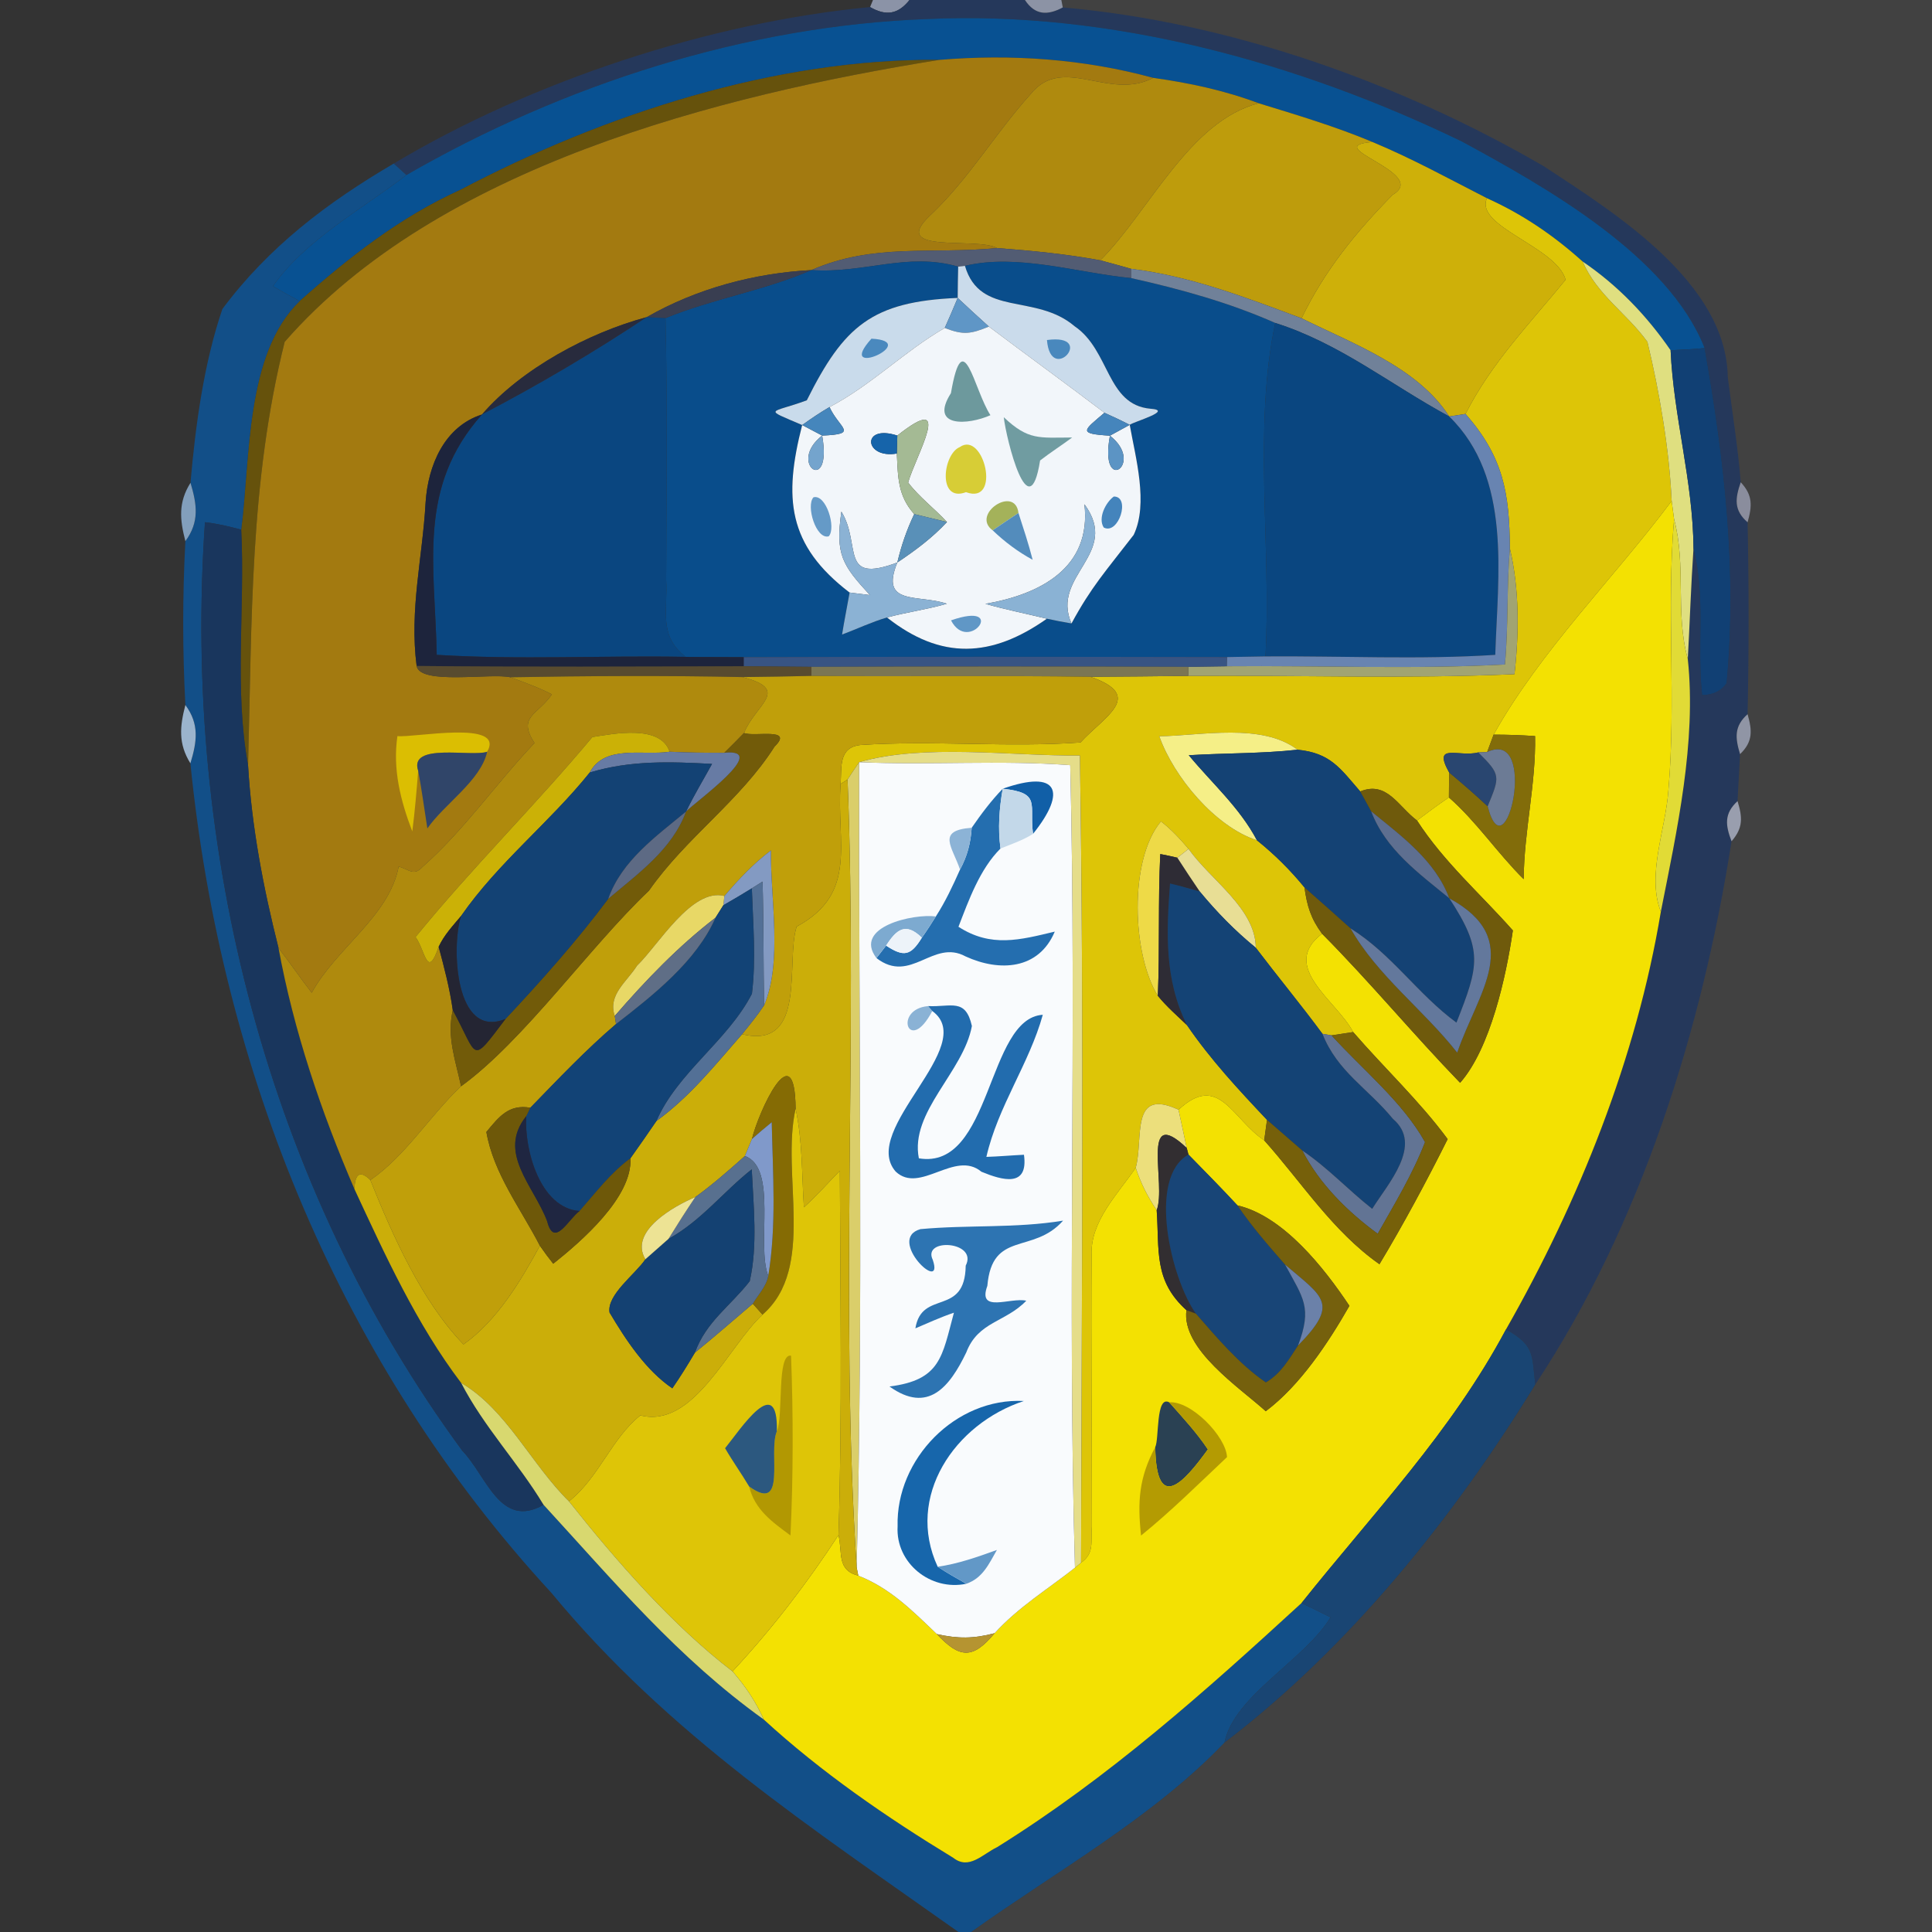 <?xml version="1.0" encoding="UTF-8" standalone="no"?>
<svg
   xmlns:dc="http://purl.org/dc/elements/1.1/"
   xmlns:cc="http://creativecommons.org/ns#"
   xmlns:rdf="http://www.w3.org/1999/02/22-rdf-syntax-ns#"
   xmlns:svg="http://www.w3.org/2000/svg"
   xmlns="http://www.w3.org/2000/svg"
   xmlns:sodipodi="http://sodipodi.sourceforge.net/DTD/sodipodi-0.dtd"
   xmlns:inkscape="http://www.inkscape.org/namespaces/inkscape"
   inkscape:version="1.0 (4035a4f, 2020-05-01)"
   sodipodi:docname="341.svg"
   id="svg11503"
   height="200.0pt"
   width="200.0pt"
   viewBox="0 0 200 200"
   version="1.1">
  <rect x="0" y="0" width="200" height="200" fill="#333333" stroke="none"/>
  <defs
     id="defs11507" />
  <sodipodi:namedview
     inkscape:current-layer="svg11503"
     inkscape:cy="133.33333"
     inkscape:cx="133.33333"
     inkscape:zoom="1.75125"
     showgrid="false"
     id="namedview11505"
     inkscape:window-height="480"
     inkscape:window-width="640"
     inkscape:pageshadow="2"
     inkscape:pageopacity="0"
     guidetolerance="10"
     gridtolerance="10"
     objecttolerance="10"
     borderopacity="1"
     bordercolor="#666666"
     pagecolor="#ffffff" />
  <path
     style="fill:#fefeff;fill-opacity:0"
     id="path11257"
     fill="#fefeff"
     d="M 0.00 0.00 L 90.37 0.00 L 90.07 0.73 C 73.49 2.31 55.09 8.37 40.76 16.93 C 33.87 20.97 27.83 25.54 23.02 31.99 C 21.09 37.67 20.24 44.01 19.72 49.98 C 18.44 52.02 18.61 53.78 19.19 56.02 C 18.89 61.66 18.89 67.34 19.19 72.98 C 18.61 75.22 18.44 76.98 19.71 79.02 C 22.90 110.87 35.27 141.24 57.08 164.89 C 69.20 179.57 84.10 189.28 99.22 200.00 L 0.00 200.00 L 0.00 0.00 Z" />
  <path
     id="path11259"
     fill="#8b93a7"
     d="M 90.37 0.00 L 94.15 0.00 C 92.96 1.49 91.72 1.68 90.07 0.73 L 90.37 0.00 Z" />
  <path
     id="path11261"
     fill="#25385b"
     d="M 94.15 0.00 L 106.10 0.00 C 107.14 1.58 108.43 1.62 110.02 0.77 C 127.22 2.26 144.89 8.54 159.80 17.20 C 167.13 22.01 178.71 29.23 178.86 39.04 C 179.32 42.67 179.91 46.27 180.20 49.92 C 179.62 51.60 179.46 52.81 180.91 54.07 C 181.05 60.69 181.05 67.31 180.91 73.93 C 179.50 75.19 179.62 76.38 180.13 78.07 C 180.04 79.69 179.96 81.31 179.87 82.93 C 178.46 84.23 178.61 85.42 179.25 87.09 C 176.19 106.60 169.89 126.77 158.93 143.33 C 158.57 140.26 158.89 139.28 155.90 137.62 C 163.48 124.31 169.41 109.52 171.93 94.38 C 173.60 85.95 175.63 76.83 174.72 68.22 C 174.93 64.41 175.05 60.59 175.31 56.77 C 176.59 61.92 175.64 66.77 176.20 71.96 C 177.35 71.94 178.20 71.52 178.74 70.72 C 179.84 58.99 178.50 47.57 176.46 36.03 C 172.71 26.49 160.04 19.37 151.34 14.65 C 134.39 6.44 114.93 1.09 96.00 1.97 C 77.24 2.65 58.28 8.77 42.07 18.12 L 40.76 16.93 C 55.09 8.37 73.49 2.31 90.07 0.73 C 91.72 1.68 92.96 1.49 94.15 0.00 Z" />
  <path
     id="path11263"
     fill="#8c93a5"
     d="M 106.10 0.00 L 109.87 0.00 L 110.02 0.77 C 108.43 1.62 107.14 1.58 106.10 0.00 Z" />
  <path
     style="fill:#fefeff;fill-opacity:0.073"
     id="path11265"
     fill="#fefeff"
     d="M 109.87 0.00 L 200.00 0.00 L 200.00 200.00 L 100.53 200.00 C 109.24 193.78 119.34 188.16 126.76 180.39 C 139.67 170.56 150.47 157.10 158.93 143.33 C 169.89 126.77 176.19 106.60 179.25 87.09 C 180.46 85.70 180.39 84.62 179.87 82.93 C 179.96 81.31 180.04 79.69 180.13 78.07 C 181.48 76.77 181.39 75.63 180.91 73.93 C 181.05 67.31 181.05 60.69 180.91 54.07 C 181.39 52.37 181.46 51.27 180.20 49.92 C 179.91 46.27 179.32 42.67 178.86 39.04 C 178.71 29.23 167.13 22.01 159.80 17.20 C 144.89 8.54 127.22 2.26 110.02 0.77 L 109.87 0.00 Z" />
  <path
     id="path11267"
     fill="#085192"
     d="M 96.00 1.97 C 114.93 1.09 134.39 6.44 151.34 14.65 C 160.04 19.37 172.71 26.49 176.46 36.03 C 175.29 36.15 174.12 36.21 172.94 36.26 C 170.46 32.66 167.46 29.53 163.83 27.07 C 160.83 24.37 157.62 22.18 153.93 20.52 C 150.02 18.52 146.14 16.39 142.08 14.70 C 138.26 13.10 134.25 11.90 130.30 10.69 C 126.77 9.36 123.11 8.58 119.38 8.06 C 112.15 6.09 104.68 5.58 97.22 6.20 C 80.26 6.05 62.59 11.81 47.66 19.65 C 41.41 22.48 36.12 26.64 31.02 31.17 C 30.08 30.68 29.15 30.16 28.24 29.63 C 31.57 24.87 37.48 21.63 42.07 18.12 C 58.28 8.77 77.24 2.65 96.00 1.97 Z" />
  <path
     id="path11269"
     fill="#66520c"
     d="M 97.22 6.20 C 74.37 9.87 45.29 17.26 29.47 35.39 C 25.82 49.99 26.09 64.36 25.68 79.23 C 24.22 71.29 25.38 62.89 24.97 54.83 C 25.92 47.50 25.38 36.60 31.02 31.17 C 36.12 26.64 41.41 22.48 47.66 19.65 C 62.59 11.81 80.26 6.05 97.22 6.20 Z" />
  <path
     id="path11271"
     fill="#a37a10"
     d="M 97.22 6.20 C 104.68 5.58 112.15 6.09 119.38 8.06 C 114.81 10.47 110.04 5.60 106.71 9.72 C 103.04 13.78 100.32 18.50 96.29 22.30 C 91.94 26.38 101.10 24.48 103.22 25.68 C 96.47 26.34 90.42 25.14 83.99 27.96 C 78.08 28.27 72.09 29.88 66.95 32.83 C 60.96 34.43 53.97 38.17 49.89 42.91 C 45.99 44.15 44.31 48.20 44.06 51.98 C 43.74 57.75 42.37 63.10 43.13 68.94 C 43.48 70.94 50.82 69.65 52.84 70.11 C 54.28 70.64 55.76 71.17 57.13 71.88 C 55.66 74.04 53.53 74.14 55.33 76.92 C 51.35 81.10 48.06 85.93 43.74 89.74 C 42.81 90.76 42.33 89.97 41.27 89.71 C 40.27 94.88 34.82 98.12 32.27 102.77 C 31.09 101.25 30.01 99.66 28.83 98.13 C 27.27 91.95 26.05 85.60 25.68 79.23 C 26.09 64.36 25.82 49.99 29.47 35.39 C 45.29 17.26 74.37 9.87 97.22 6.20 Z" />
  <path
     id="path11273"
     fill="#af8a0e"
     d="M 119.38 8.06 C 123.11 8.58 126.77 9.36 130.30 10.69 C 123.14 12.52 118.99 21.83 113.91 26.95 C 110.36 26.29 106.81 25.95 103.22 25.68 C 101.10 24.48 91.94 26.38 96.29 22.30 C 100.32 18.50 103.04 13.78 106.71 9.72 C 110.04 5.60 114.81 10.47 119.38 8.06 Z" />
  <path
     id="path11275"
     fill="#be9c0c"
     d="M 130.30 10.69 C 134.25 11.90 138.26 13.10 142.08 14.70 C 136.39 15.15 148.04 17.87 144.18 20.16 C 140.37 24.01 137.10 28.04 134.74 32.95 C 128.95 30.79 123.29 28.59 117.10 27.83 C 116.04 27.53 114.98 27.23 113.91 26.95 C 118.99 21.83 123.14 12.52 130.30 10.69 Z" />
  <path
     id="path11277"
     fill="#ceb009"
     d="M 142.08 14.70 C 146.14 16.39 150.02 18.52 153.93 20.52 C 152.60 23.44 161.15 25.56 162.07 28.96 C 158.38 33.48 154.39 37.56 151.71 42.85 L 150.02 43.11 C 146.75 38.01 139.99 35.56 134.74 32.95 C 137.10 28.04 140.37 24.01 144.18 20.16 C 148.04 17.87 136.39 15.15 142.08 14.70 Z" />
  <path
     id="path11279"
     fill="#124f88"
     d="M 40.76 16.93 L 42.07 18.12 C 37.48 21.63 31.57 24.87 28.24 29.63 C 29.15 30.16 30.08 30.68 31.02 31.17 C 25.38 36.60 25.92 47.50 24.97 54.83 C 23.73 54.50 22.49 54.20 21.22 54.06 C 18.87 87.89 27.66 122.69 47.85 150.17 C 50.38 152.79 51.78 158.33 56.27 155.78 C 63.58 163.74 70.18 171.64 79.07 178.01 C 85.02 183.47 91.79 188.13 98.68 192.32 C 100.32 193.61 101.71 191.94 103.22 191.22 C 114.78 184.02 124.73 175.12 134.73 165.95 C 135.74 166.43 136.74 166.92 137.74 167.42 C 135.06 171.86 127.76 175.50 126.76 180.39 C 119.34 188.16 109.24 193.78 100.53 200.00 L 99.22 200.00 C 84.10 189.28 69.20 179.57 57.08 164.89 C 35.27 141.24 22.90 110.87 19.71 79.02 C 20.39 76.78 20.66 74.97 19.19 72.98 C 18.89 67.34 18.89 61.66 19.19 56.02 C 20.66 54.03 20.39 52.22 19.72 49.98 C 20.24 44.01 21.09 37.67 23.02 31.99 C 27.83 25.54 33.87 20.97 40.76 16.93 Z" />
  <path
     id="path11281"
     fill="#ddc507"
     d="M 153.93 20.52 C 157.62 22.18 160.83 24.37 163.83 27.07 C 165.35 30.57 168.40 32.42 170.54 35.39 C 171.80 40.63 172.80 46.48 173.05 51.86 C 167.08 59.84 159.42 67.42 154.62 76.05 C 154.40 76.65 154.18 77.25 153.95 77.85 L 153.03 77.89 C 151.02 78.42 148.25 76.81 150.01 79.96 C 150.00 80.82 150.00 81.69 149.99 82.55 C 148.87 83.31 147.77 84.12 146.69 84.94 C 144.73 83.47 143.57 80.80 140.81 81.93 C 138.75 79.55 137.73 77.94 134.32 77.61 C 130.63 74.81 124.39 76.15 120.01 76.22 C 121.51 80.43 125.78 85.57 130.12 86.99 C 131.96 88.47 133.55 90.05 135.04 91.87 C 135.30 93.79 135.71 95.11 136.86 96.66 C 132.39 100.07 138.38 103.59 140.08 106.84 L 137.84 107.18 L 136.90 107.02 C 134.67 104.00 132.27 101.10 130.00 98.11 C 129.97 94.02 125.30 91.09 123.04 87.88 C 122.17 86.85 121.25 85.86 120.18 85.03 C 116.84 89.03 117.20 98.81 119.86 103.09 C 120.78 104.22 121.83 105.12 122.88 106.13 C 125.32 109.70 128.20 112.79 131.16 115.93 L 130.87 118.05 C 127.52 115.80 126.18 111.00 122.00 114.88 C 116.93 112.52 118.41 117.89 117.57 120.89 C 115.69 123.64 112.84 126.44 113.00 129.97 C 112.93 139.32 113.04 148.68 113.03 158.04 C 112.89 159.56 113.34 160.77 111.91 161.77 C 111.97 134.00 112.23 105.95 111.79 78.21 C 104.66 78.27 95.62 76.96 88.94 78.90 C 88.53 79.49 88.13 80.09 87.74 80.69 L 87.02 81.16 C 87.14 79.41 86.78 77.36 89.09 77.12 C 96.65 76.62 104.30 77.40 111.85 76.86 C 114.30 74.17 118.58 72.05 112.89 70.06 C 116.26 70.04 119.63 70.01 123.00 69.97 C 134.24 69.88 145.56 70.29 156.78 69.79 C 157.26 65.50 157.29 61.00 156.30 56.77 C 156.27 51.00 155.59 47.27 151.71 42.85 C 154.39 37.56 158.38 33.48 162.07 28.96 C 161.15 25.56 152.60 23.44 153.93 20.52 Z" />
  <path
     id="path11283"
     fill="#525c73"
     d="M 103.22 25.68 C 106.81 25.95 110.36 26.29 113.91 26.95 C 114.98 27.23 116.04 27.53 117.10 27.83 L 117.11 28.79 C 111.54 28.25 105.35 26.22 99.89 27.52 L 99.19 27.60 C 93.90 26.08 89.49 28.33 83.99 27.96 C 90.42 25.14 96.47 26.34 103.22 25.68 Z" />
  <path
     id="path11285"
     fill="#094d8b"
     d="M 99.19 27.60 C 99.16 28.68 99.15 29.76 99.14 30.84 C 90.24 31.21 87.35 33.77 83.52 41.44 C 79.71 42.85 78.91 42.22 83.04 44.00 C 81.11 51.54 81.51 56.42 87.95 61.34 C 87.70 62.79 87.40 64.23 87.17 65.69 C 88.71 65.11 90.25 64.38 91.82 63.92 C 97.42 68.34 102.64 68.09 108.37 64.05 C 109.22 64.23 110.06 64.40 110.92 64.54 C 113.00 60.71 114.41 59.20 117.36 55.37 C 118.90 52.13 117.55 47.38 116.95 43.98 C 117.32 43.66 121.58 42.48 119.08 42.31 C 114.53 41.89 114.92 36.27 111.24 33.77 C 107.18 30.32 101.46 32.86 99.89 27.52 C 105.35 26.22 111.54 28.25 117.11 28.79 C 122.21 29.93 127.22 31.31 132.01 33.43 C 129.71 44.29 131.63 56.73 131.00 67.95 C 129.67 67.98 128.34 68.00 127.01 68.02 C 110.34 67.99 93.67 67.97 77.00 68.03 C 75.00 68.01 72.99 68.03 70.99 68.00 C 68.12 65.78 69.15 63.18 68.96 60.00 C 68.99 50.98 69.10 41.95 68.89 32.93 C 73.82 30.91 79.12 30.08 83.99 27.96 C 89.49 28.33 93.90 26.08 99.19 27.60 Z" />
  <path
     id="path11287"
     fill="#dfdf80"
     d="M 163.83 27.07 C 167.46 29.53 170.46 32.66 172.94 36.26 C 173.25 43.18 175.26 49.80 175.31 56.77 C 175.05 60.59 174.93 64.41 174.72 68.22 C 173.39 63.40 174.59 58.57 173.30 53.74 L 173.05 51.86 C 172.80 46.48 171.80 40.63 170.54 35.39 C 168.40 32.42 165.35 30.57 163.83 27.07 Z" />
  <path
     id="path11289"
     fill="#393e51"
     d="M 83.99 27.96 C 79.12 30.08 73.82 30.91 68.89 32.93 L 66.95 32.83 C 72.09 29.88 78.08 28.27 83.99 27.96 Z" />
  <path
     id="path11291"
     fill="#cadbeb"
     d="M 99.19 27.60 L 99.89 27.52 C 101.46 32.86 107.18 30.32 111.24 33.77 C 114.92 36.27 114.53 41.89 119.08 42.31 C 121.58 42.48 117.32 43.66 116.95 43.98 C 116.10 43.54 115.22 43.13 114.33 42.73 C 110.38 39.73 106.34 36.80 102.37 33.81 C 101.28 32.83 100.20 31.84 99.14 30.84 C 99.15 29.76 99.16 28.68 99.19 27.60 Z" />
  <path
     id="path11293"
     fill="#708199"
     d="M 117.10 27.83 C 123.29 28.59 128.95 30.79 134.74 32.95 C 139.99 35.56 146.75 38.01 150.02 43.11 C 143.94 39.82 138.73 35.56 132.01 33.43 C 127.22 31.31 122.21 29.93 117.11 28.79 L 117.10 27.83 Z" />
  <path
     id="path11295"
     fill="#c9dbeb"
     d="M 99.14 30.84 C 98.71 31.89 98.26 32.92 97.80 33.95 C 93.62 36.36 90.22 39.86 85.87 42.14 C 84.89 42.71 83.96 43.34 83.04 44.00 C 78.91 42.22 79.71 42.85 83.52 41.44 C 87.35 33.77 90.24 31.21 99.14 30.84 Z" />
  <path
     id="path11297"
     fill="#5f96c6"
     d="M 99.14 30.84 C 100.20 31.84 101.28 32.83 102.37 33.81 C 100.47 34.58 99.72 34.70 97.80 33.95 C 98.26 32.92 98.71 31.89 99.14 30.84 Z" />
  <path
     id="path11299"
     fill="#282b3d"
     d="M 66.95 32.83 C 61.64 36.38 55.57 39.96 49.89 42.91 C 53.97 38.17 60.96 34.43 66.95 32.83 Z" />
  <path
     id="path11301"
     fill="#0a4680"
     d="M 66.95 32.83 L 68.89 32.93 C 69.10 41.95 68.99 50.98 68.96 60.00 C 69.15 63.18 68.12 65.78 70.99 68.00 C 62.41 67.84 53.76 68.32 45.21 67.79 C 45.03 58.49 43.17 50.45 49.89 42.91 C 55.57 39.96 61.64 36.38 66.95 32.83 Z" />
  <path
     id="path11303"
     fill="#f2f6fa"
     d="M 97.80 33.95 C 99.72 34.70 100.47 34.58 102.37 33.81 C 106.34 36.80 110.38 39.73 114.33 42.73 C 112.18 44.57 111.50 44.90 114.90 45.10 C 113.74 51.37 118.62 48.01 114.90 45.10 C 115.58 44.72 116.27 44.35 116.95 43.98 C 117.55 47.38 118.90 52.13 117.36 55.37 C 114.41 59.20 113.00 60.71 110.92 64.54 C 108.72 59.57 116.06 57.35 112.26 52.20 C 113.01 58.80 107.65 61.53 102.01 62.51 C 104.11 63.11 106.25 63.53 108.37 64.05 C 102.64 68.09 97.42 68.34 91.82 63.92 C 93.87 63.37 95.98 63.09 98.02 62.50 C 95.08 61.49 91.03 62.75 92.89 58.23 C 94.74 56.99 96.51 55.68 98.03 54.04 C 96.74 52.64 95.15 51.46 94.01 49.95 C 94.82 47.11 98.86 40.35 92.89 45.09 C 89.13 43.86 89.44 47.53 92.84 46.95 C 92.96 49.39 92.93 51.31 94.64 53.22 C 93.86 54.86 93.31 56.46 92.89 58.23 C 86.83 60.50 89.21 56.38 87.10 52.96 C 86.46 57.42 87.20 58.50 90.05 61.60 C 89.35 61.52 88.65 61.43 87.95 61.34 C 81.51 56.42 81.11 51.54 83.04 44.00 C 83.73 44.36 84.42 44.72 85.11 45.09 C 81.39 47.99 86.22 51.39 85.11 45.09 C 88.96 44.93 86.90 44.38 85.87 42.14 C 90.22 39.86 93.62 36.36 97.80 33.95 Z" />
  <path
     id="path11305"
     fill="#0a4680"
     d="M 132.01 33.43 C 138.73 35.56 143.94 39.82 150.02 43.11 C 156.55 49.48 155.04 59.53 154.79 67.79 C 146.90 68.30 138.91 67.89 131.00 67.95 C 131.63 56.73 129.71 44.29 132.01 33.43 Z" />
  <path
     id="path11307"
     fill="#4a89be"
     d="M 90.21 35.06 C 86.30 39.41 95.56 35.33 90.21 35.06 Z" />
  <path
     id="path11309"
     fill="#4988bd"
     d="M 108.38 35.20 C 108.77 39.94 113.57 34.49 108.38 35.20 Z" />
  <path
     id="path11311"
     fill="#114074"
     d="M 172.94 36.26 C 174.12 36.21 175.29 36.15 176.46 36.03 C 178.50 47.57 179.84 58.99 178.74 70.72 C 178.20 71.52 177.35 71.94 176.20 71.96 C 175.64 66.77 176.59 61.92 175.31 56.77 C 175.26 49.80 173.25 43.18 172.94 36.26 Z" />
  <path
     id="path11313"
     fill="#6d999d"
     d="M 102.53 42.98 C 100.26 44.00 96.14 44.31 98.44 40.70 C 99.71 33.31 100.81 40.35 102.53 42.98 Z" />
  <path
     id="path11315"
     fill="#4586bc"
     d="M 85.87 42.14 C 86.90 44.38 88.96 44.93 85.11 45.09 C 84.42 44.72 83.73 44.36 83.04 44.00 C 83.96 43.34 84.89 42.71 85.87 42.14 Z" />
  <path
     id="path11317"
     fill="#1d243c"
     d="M 49.89 42.91 C 43.17 50.45 45.03 58.49 45.21 67.79 C 53.76 68.32 62.41 67.84 70.99 68.00 C 72.99 68.03 75.00 68.01 77.00 68.03 L 77.00 68.97 C 65.71 69.00 54.42 69.06 43.13 68.94 C 42.37 63.10 43.74 57.75 44.06 51.98 C 44.31 48.20 45.99 44.15 49.89 42.91 Z" />
  <path
     id="path11319"
     fill="#a4ba94"
     d="M 94.01 49.95 C 95.15 51.46 96.74 52.64 98.03 54.04 C 96.90 53.76 95.77 53.49 94.64 53.22 C 92.93 51.31 92.96 49.39 92.84 46.95 L 92.89 45.09 C 98.86 40.35 94.82 47.11 94.01 49.95 Z" />
  <path
     id="path11321"
     fill="#709ca1"
     d="M 103.91 43.19 C 106.47 45.61 107.58 45.30 110.99 45.29 C 109.90 46.10 108.75 46.83 107.67 47.67 C 106.52 54.92 104.16 45.44 103.91 43.19 Z" />
  <path
     id="path11323"
     fill="#4585bc"
     d="M 114.33 42.73 C 115.22 43.13 116.10 43.54 116.95 43.98 C 116.27 44.35 115.58 44.72 114.90 45.10 C 111.50 44.90 112.18 44.57 114.33 42.73 Z" />
  <path
     id="path11325"
     fill="#6884b1"
     d="M 150.02 43.11 L 151.71 42.85 C 155.59 47.27 156.27 51.00 156.30 56.77 C 155.96 60.78 156.16 64.80 155.79 68.79 C 146.23 69.30 136.57 68.88 126.99 68.97 L 127.01 68.02 C 128.34 68.00 129.67 67.98 131.00 67.95 C 138.91 67.89 146.90 68.30 154.79 67.79 C 155.04 59.53 156.55 49.48 150.02 43.11 Z" />
  <path
     id="path11327"
     fill="#74a4cd"
     d="M 85.11 45.09 C 81.39 47.99 86.22 51.39 85.11 45.09 Z" />
  <path
     id="path11329"
     fill="#1664aa"
     d="M 92.89 45.09 L 92.84 46.95 C 89.44 47.53 89.13 43.86 92.89 45.09 Z" />
  <path
     id="path11331"
     fill="#5c94c4"
     d="M 114.90 45.10 C 113.74 51.37 118.62 48.01 114.90 45.10 Z" />
  <path
     id="path11333"
     fill="#d7cd36"
     d="M 99.36 46.28 C 101.84 44.54 103.71 52.31 100.00 50.95 C 97.03 52.06 97.59 47.00 99.36 46.28 Z" />
  <path
     id="path11335"
     fill="#829fbc"
     d="M 19.72 49.98 C 20.39 52.22 20.66 54.03 19.19 56.02 C 18.61 53.78 18.44 52.02 19.72 49.98 Z" />
  <path
     id="path11337"
     fill="#8a8d9d"
     d="M 180.20 49.92 C 181.46 51.27 181.39 52.37 180.91 54.07 C 179.46 52.81 179.62 51.60 180.20 49.92 Z" />
  <path
     id="path11339"
     fill="#659ac7"
     d="M 84.21 51.48 C 85.52 51.12 86.59 54.65 85.79 55.52 C 84.48 55.88 83.41 52.35 84.21 51.48 Z" />
  <path
     id="path11341"
     fill="#4484bc"
     d="M 115.30 51.40 C 117.07 51.38 115.80 55.41 114.26 54.61 C 113.63 53.64 114.46 52.00 115.30 51.40 Z" />
  <path
     id="path11343"
     fill="#a4b25a"
     d="M 105.43 53.10 C 104.54 53.69 103.65 54.29 102.76 54.90 C 100.47 53.23 105.08 50.18 105.43 53.10 Z" />
  <path
     id="path11345"
     fill="#8ab2d4"
     d="M 112.26 52.20 C 116.06 57.35 108.72 59.57 110.92 64.54 C 110.06 64.40 109.22 64.23 108.37 64.05 C 106.25 63.53 104.11 63.11 102.01 62.51 C 107.65 61.53 113.01 58.80 112.26 52.20 Z" />
  <path
     id="path11347"
     fill="#f3e102"
     d="M 173.05 51.86 L 173.30 53.74 C 172.50 63.08 173.53 72.52 172.71 81.84 C 172.44 85.82 170.44 90.58 171.93 94.38 C 169.41 109.52 163.48 124.31 155.90 137.62 C 150.22 148.26 142.15 156.64 134.73 165.95 C 124.73 175.12 114.78 184.02 103.22 191.22 C 101.71 191.94 100.32 193.61 98.68 192.32 C 91.79 188.13 85.02 183.47 79.07 178.01 C 78.22 176.12 77.18 174.58 75.83 173.02 C 79.92 168.62 83.51 163.95 86.80 158.91 C 87.24 160.75 86.59 162.53 88.85 163.11 C 92.15 164.40 94.47 166.76 96.98 169.16 C 99.34 171.68 100.70 171.79 102.96 169.07 C 105.42 166.37 108.44 164.53 111.28 162.29 L 111.91 161.77 C 113.34 160.77 112.89 159.56 113.03 158.04 C 113.04 148.68 112.93 139.32 113.00 129.97 C 112.84 126.44 115.69 123.64 117.57 120.89 C 118.10 122.51 118.80 123.87 119.74 125.28 C 120.03 129.47 119.41 132.56 122.82 135.63 C 122.28 139.66 128.35 143.66 131.03 146.09 C 134.59 143.41 137.49 139.03 139.69 135.18 C 137.08 131.26 132.86 125.89 128.10 124.78 C 126.44 122.99 124.73 121.26 123.03 119.52 L 122.85 118.84 C 122.56 117.52 122.28 116.20 122.00 114.88 C 126.18 111.00 127.52 115.80 130.87 118.05 C 134.76 122.41 137.97 127.48 142.80 130.87 C 145.28 126.75 147.70 122.24 149.86 117.92 C 146.97 114.00 143.28 110.54 140.08 106.84 C 138.38 103.59 132.39 100.07 136.86 96.66 C 141.78 101.61 146.28 107.06 151.15 112.09 C 154.29 108.53 155.93 101.02 156.61 96.32 C 153.25 92.52 149.49 89.26 146.69 84.94 C 147.77 84.12 148.87 83.31 149.99 82.55 C 152.89 85.10 155.00 88.31 157.73 91.01 C 157.77 86.03 159.01 81.14 158.91 76.20 C 157.49 76.10 156.05 76.05 154.62 76.05 C 159.42 67.42 167.08 59.84 173.05 51.86 Z" />
  <path
     id="path11349"
     fill="#8bb2d4"
     d="M 87.10 52.96 C 89.21 56.38 86.83 60.50 92.89 58.23 C 91.03 62.75 95.08 61.49 98.02 62.50 C 95.98 63.09 93.87 63.37 91.82 63.92 C 90.25 64.38 88.71 65.11 87.17 65.69 C 87.40 64.23 87.70 62.79 87.95 61.34 C 88.65 61.43 89.35 61.52 90.05 61.60 C 87.20 58.50 86.46 57.42 87.10 52.96 Z" />
  <path
     id="path11351"
     fill="#5990b8"
     d="M 94.64 53.22 C 95.77 53.49 96.90 53.76 98.03 54.04 C 96.51 55.68 94.74 56.99 92.89 58.23 C 93.31 56.46 93.86 54.86 94.64 53.22 Z" />
  <path
     id="path11353"
     fill="#538cbc"
     d="M 105.43 53.10 C 105.95 54.71 106.48 56.30 106.90 57.95 C 105.36 57.11 104.03 56.11 102.76 54.90 C 103.65 54.29 104.54 53.69 105.43 53.10 Z" />
  <path
     id="path11355"
     fill="#19365d"
     d="M 21.22 54.06 C 22.49 54.20 23.73 54.50 24.97 54.83 C 25.38 62.89 24.22 71.29 25.68 79.23 C 26.05 85.60 27.27 91.95 28.83 98.13 C 30.42 106.76 33.23 115.05 36.69 123.09 C 39.88 129.95 43.14 137.11 47.74 143.16 C 50.10 147.73 53.63 151.40 56.27 155.78 C 51.78 158.33 50.38 152.79 47.85 150.17 C 27.66 122.69 18.87 87.89 21.22 54.06 Z" />
  <path
     id="path11357"
     fill="#e1db36"
     d="M 173.30 53.74 C 174.59 58.57 173.39 63.40 174.72 68.22 C 175.63 76.83 173.60 85.95 171.93 94.38 C 170.44 90.58 172.44 85.82 172.71 81.84 C 173.53 72.52 172.50 63.08 173.30 53.74 Z" />
  <path
     id="path11359"
     fill="#a1a472"
     d="M 156.30 56.77 C 157.29 61.00 157.26 65.50 156.78 69.79 C 145.56 70.29 134.24 69.88 123.00 69.97 L 123.00 69.03 C 124.33 69.01 125.66 68.99 126.99 68.97 C 136.57 68.88 146.23 69.30 155.79 68.79 C 156.16 64.80 155.96 60.78 156.30 56.77 Z" />
  <path
     id="path11361"
     fill="#6097c6"
     d="M 98.45 64.22 C 100.30 67.78 104.39 62.14 98.45 64.22 Z" />
  <path
     id="path11363"
     fill="#385483"
     d="M 77.00 68.03 C 93.67 67.97 110.34 67.99 127.01 68.02 L 126.99 68.97 C 125.66 68.99 124.33 69.01 123.00 69.03 C 110.01 68.98 97.00 68.98 84.00 69.03 C 81.67 69.00 79.33 69.00 77.00 68.97 L 77.00 68.03 Z" />
  <path
     id="path11365"
     fill="#584b2f"
     d="M 43.13 68.94 C 54.42 69.06 65.71 69.00 77.00 68.97 C 79.33 69.00 81.67 69.00 84.00 69.03 L 84.00 69.97 C 81.62 70.02 79.24 70.07 76.86 70.09 C 68.85 69.92 60.84 69.97 52.84 70.11 C 50.82 69.65 43.48 70.94 43.13 68.94 Z" />
  <path
     id="path11367"
     fill="#7b7653"
     d="M 84.00 69.03 C 97.00 68.98 110.01 68.98 123.00 69.03 L 123.00 69.97 C 119.63 70.01 116.26 70.04 112.89 70.06 C 103.26 69.91 93.63 70.06 84.00 69.97 L 84.00 69.03 Z" />
  <path
     id="path11369"
     fill="#af8a0d"
     d="M 52.84 70.11 C 60.84 69.97 68.85 69.92 76.86 70.09 C 81.92 71.41 78.23 72.88 77.02 75.88 C 76.35 76.57 75.67 77.25 74.98 77.93 C 73.09 77.93 71.20 77.91 69.32 77.82 C 68.37 74.98 63.55 75.95 61.32 76.30 C 55.47 83.31 48.75 89.95 43.02 97.00 C 44.03 98.40 44.22 101.48 45.41 98.01 C 45.99 100.18 46.56 102.34 46.87 104.57 C 46.24 107.37 47.15 109.73 47.73 112.45 C 44.48 115.51 42.01 119.64 38.34 122.16 C 37.30 121.14 36.75 121.45 36.69 123.09 C 33.23 115.05 30.42 106.76 28.83 98.13 C 30.01 99.66 31.09 101.25 32.27 102.77 C 34.82 98.12 40.27 94.88 41.27 89.71 C 42.33 89.97 42.81 90.76 43.74 89.74 C 48.06 85.93 51.35 81.10 55.33 76.92 C 53.53 74.14 55.66 74.04 57.13 71.88 C 55.76 71.17 54.28 70.64 52.84 70.11 Z" />
  <path
     id="path11371"
     fill="#c09f0a"
     d="M 76.86 70.09 C 79.24 70.07 81.62 70.02 84.00 69.97 C 93.63 70.06 103.26 69.91 112.89 70.06 C 118.58 72.05 114.30 74.17 111.85 76.86 C 104.30 77.40 96.65 76.62 89.09 77.12 C 86.78 77.36 87.14 79.41 87.02 81.16 C 86.56 87.17 88.89 92.45 82.47 95.92 C 81.30 99.49 83.61 108.69 76.82 107.06 C 77.61 106.08 78.40 105.12 79.10 104.07 C 81.02 99.55 79.74 92.97 79.81 88.03 C 78.00 89.39 76.46 91.03 74.99 92.75 C 71.61 91.88 68.13 97.87 65.95 99.96 C 64.89 101.64 62.89 102.99 63.64 105.17 L 63.77 106.01 C 60.62 108.70 57.79 111.70 54.90 114.67 C 52.66 114.29 51.66 115.60 50.35 117.18 C 51.09 121.49 53.92 125.13 55.89 128.96 C 53.89 132.63 51.44 136.73 47.98 139.17 C 43.67 134.71 40.64 127.90 38.34 122.16 C 42.01 119.64 44.48 115.51 47.73 112.45 C 54.21 107.76 61.07 97.99 67.18 92.20 C 71.01 86.71 76.62 82.89 80.18 77.29 C 82.24 75.26 78.07 76.31 77.02 75.88 C 78.23 72.88 81.92 71.41 76.86 70.09 Z" />
  <path
     id="path11373"
     fill="#9bb4cd"
     d="M 19.19 72.98 C 20.66 74.97 20.39 76.78 19.71 79.02 C 18.44 76.98 18.61 75.22 19.19 72.98 Z" />
  <path
     id="path11375"
     fill="#9095a5"
     d="M 180.91 73.93 C 181.39 75.63 181.48 76.77 180.13 78.07 C 179.62 76.38 179.50 75.19 180.91 73.93 Z" />
  <path
     id="path11377"
     fill="#dbbe02"
     d="M 41.14 76.20 C 42.77 76.40 52.36 74.48 50.43 77.82 C 48.83 78.39 42.30 76.84 43.29 79.79 C 43.12 81.89 42.95 83.98 42.68 86.07 C 41.46 82.87 40.64 79.65 41.14 76.20 Z" />
  <path
     id="path11379"
     fill="#cbb106"
     d="M 61.32 76.30 C 63.55 75.95 68.37 74.98 69.32 77.82 C 66.55 78.24 62.61 77.04 61.05 79.97 C 56.85 85.19 51.59 89.27 47.73 94.82 C 46.87 95.85 45.98 96.78 45.41 98.01 C 44.22 101.48 44.03 98.40 43.02 97.00 C 48.75 89.95 55.47 83.31 61.32 76.30 Z" />
  <path
     id="path11381"
     fill="#725b09"
     d="M 77.02 75.88 C 78.07 76.31 82.24 75.26 80.18 77.29 C 76.62 82.89 71.01 86.71 67.18 92.20 C 61.07 97.99 54.21 107.76 47.73 112.45 C 47.15 109.73 46.24 107.37 46.87 104.57 C 49.56 109.49 48.67 110.31 52.34 105.47 C 56.08 101.47 59.67 97.45 62.96 93.05 C 66.04 90.44 69.58 87.94 71.02 84.01 C 71.96 83.01 79.85 77.41 74.98 77.93 C 75.67 77.25 76.35 76.57 77.02 75.88 Z" />
  <path
     id="path11383"
     fill="#f5ef87"
     d="M 120.01 76.22 C 124.39 76.15 130.63 74.81 134.32 77.61 C 130.57 78.02 126.82 77.95 123.06 78.18 C 125.49 81.12 128.30 83.56 130.12 86.99 C 125.78 85.57 121.51 80.43 120.01 76.22 Z" />
  <path
     id="path11385"
     fill="#826c0a"
     d="M 154.62 76.05 C 156.05 76.05 157.49 76.10 158.91 76.20 C 159.01 81.14 157.77 86.03 157.73 91.01 C 155.00 88.31 152.89 85.10 149.99 82.55 C 150.00 81.69 150.00 80.82 150.01 79.96 C 151.37 81.10 152.71 82.25 154.00 83.47 C 155.90 90.83 159.30 75.31 153.95 77.85 C 154.18 77.25 154.40 76.65 154.62 76.05 Z" />
  <path
     id="path11387"
     fill="#304569"
     d="M 50.43 77.82 C 49.79 80.79 45.99 83.23 44.24 85.76 C 43.93 83.77 43.66 81.77 43.29 79.79 C 42.30 76.84 48.83 78.39 50.43 77.82 Z" />
  <path
     id="path11389"
     fill="#677ba4"
     d="M 69.32 77.82 C 71.20 77.91 73.09 77.93 74.98 77.93 C 79.85 77.41 71.96 83.01 71.02 84.01 C 71.84 82.32 72.81 80.72 73.71 79.08 C 69.38 78.84 65.24 78.70 61.05 79.97 C 62.61 77.04 66.55 78.24 69.32 77.82 Z" />
  <path
     id="path11391"
     fill="#e5dd89"
     d="M 111.79 78.21 C 112.23 105.95 111.97 134.00 111.91 161.77 L 111.28 162.29 C 110.48 134.66 111.47 106.84 110.79 79.21 C 103.54 78.66 96.21 79.23 88.94 78.90 C 95.62 76.96 104.66 78.27 111.79 78.21 Z" />
  <path
     id="path11393"
     fill="#144274"
     d="M 123.06 78.18 C 126.82 77.95 130.57 78.02 134.32 77.61 C 137.73 77.94 138.75 79.55 140.81 81.93 C 141.19 82.61 141.57 83.29 141.94 83.98 C 143.43 87.93 146.87 90.40 150.03 92.99 C 153.57 98.39 153.10 99.95 150.77 105.86 C 146.77 102.93 144.08 98.77 139.80 96.10 C 138.22 94.68 136.64 93.27 135.04 91.87 C 133.55 90.05 131.96 88.47 130.12 86.99 C 128.30 83.56 125.49 81.12 123.06 78.18 Z" />
  <path
     id="path11395"
     fill="#294670"
     d="M 153.03 77.89 C 155.40 80.22 155.27 80.38 154.00 83.47 C 152.71 82.25 151.37 81.10 150.01 79.96 C 148.25 76.81 151.02 78.42 153.03 77.89 Z" />
  <path
     id="path11397"
     fill="#6c7b95"
     d="M 153.03 77.89 L 153.95 77.85 C 159.30 75.31 155.90 90.83 154.00 83.47 C 155.27 80.38 155.40 80.22 153.03 77.89 Z" />
  <path
     id="path11399"
     fill="#134274"
     d="M 73.71 79.08 C 72.81 80.72 71.84 82.32 71.02 84.01 C 67.91 86.59 64.36 89.09 62.96 93.05 C 59.67 97.45 56.08 101.47 52.34 105.47 C 47.07 107.67 46.71 97.95 47.73 94.82 C 51.59 89.27 56.85 85.19 61.05 79.97 C 65.24 78.70 69.38 78.84 73.71 79.08 Z" />
  <path
     id="path11401"
     fill="#dace6a"
     d="M 88.94 78.90 C 88.87 106.66 89.38 134.51 88.68 162.25 C 86.93 135.50 88.79 107.62 87.74 80.69 C 88.13 80.09 88.53 79.49 88.94 78.90 Z" />
  <path
     id="path11403"
     fill="#f9fbfd"
     d="M 88.94 78.90 C 96.21 79.23 103.54 78.66 110.79 79.21 C 111.47 106.84 110.48 134.66 111.28 162.29 C 108.44 164.53 105.42 166.37 102.96 169.07 C 100.79 169.64 99.17 169.65 96.98 169.16 C 94.47 166.76 92.15 164.40 88.85 163.11 L 88.68 162.25 C 89.38 134.51 88.87 106.66 88.94 78.90 Z" />
  <path
     id="path11405"
     fill="#cbae09"
     d="M 87.02 81.16 L 87.74 80.69 C 88.79 107.62 86.93 135.50 88.68 162.25 L 88.85 163.11 C 86.59 162.53 87.24 160.75 86.80 158.91 C 87.20 146.36 86.98 133.75 86.94 121.20 C 85.70 122.47 84.54 123.79 83.22 124.98 C 82.99 121.53 83.09 118.16 82.36 114.77 C 82.29 106.76 78.49 115.19 77.84 117.91 C 77.60 118.50 77.36 119.08 77.11 119.67 C 75.45 121.15 73.78 122.62 71.98 123.92 C 69.83 124.83 65.07 127.44 66.81 130.36 C 65.79 131.88 62.80 134.04 63.10 135.87 C 64.78 138.70 66.85 141.85 69.60 143.72 C 70.43 142.52 71.20 141.27 71.94 140.02 C 73.98 138.38 75.93 136.65 77.93 134.96 L 78.94 136.09 C 75.38 139.36 71.83 147.92 66.29 146.52 C 63.33 148.87 61.99 152.97 58.90 155.42 C 55.02 151.62 52.43 145.90 47.74 143.16 C 43.14 137.11 39.88 129.95 36.69 123.09 C 36.75 121.45 37.30 121.14 38.34 122.16 C 40.64 127.90 43.67 134.71 47.98 139.17 C 51.44 136.73 53.89 132.63 55.89 128.96 C 56.33 129.60 56.79 130.22 57.27 130.82 C 60.20 128.49 65.48 123.92 65.26 119.91 C 66.17 118.63 67.07 117.34 67.95 116.05 C 71.43 113.52 74.02 110.26 76.82 107.06 C 83.61 108.69 81.30 99.49 82.47 95.92 C 88.89 92.45 86.56 87.17 87.02 81.16 Z" />
  <path
     id="path11407"
     fill="#115fa7"
     d="M 106.94 86.32 C 106.53 83.26 107.84 82.08 103.80 81.65 C 109.56 79.62 110.47 81.92 106.94 86.32 Z" />
  <path
     id="path11409"
     fill="#6f5a0c"
     d="M 146.69 84.94 C 149.49 89.26 153.25 92.52 156.61 96.32 C 155.93 101.02 154.29 108.53 151.15 112.09 C 146.28 107.06 141.78 101.61 136.86 96.66 C 135.71 95.11 135.30 93.79 135.04 91.87 C 136.64 93.27 138.22 94.68 139.80 96.10 C 142.56 100.98 147.37 104.54 150.85 108.97 C 153.02 102.64 157.87 97.27 150.03 92.99 C 148.57 89.06 145.06 86.54 141.94 83.98 C 141.57 83.29 141.19 82.61 140.81 81.93 C 143.57 80.80 144.73 83.47 146.69 84.94 Z" />
  <path
     id="path11411"
     fill="#246eaf"
     d="M 103.80 81.65 C 103.44 83.76 103.29 85.72 103.57 87.84 C 101.43 89.97 100.29 93.17 99.22 95.94 C 102.60 98.12 105.59 97.30 109.19 96.44 C 107.53 100.39 103.48 100.62 99.96 99.01 C 96.58 97.16 94.30 101.93 90.73 99.18 L 91.73 97.89 C 93.56 99.09 94.28 98.95 95.43 97.07 C 95.94 96.35 96.42 95.61 96.88 94.87 C 97.87 93.33 98.64 91.69 99.38 90.02 C 100.14 88.60 100.48 87.30 100.59 85.69 C 101.57 84.27 102.60 82.89 103.80 81.65 Z" />
  <path
     id="path11413"
     fill="#c3d8e9"
     d="M 103.80 81.65 C 107.84 82.08 106.53 83.26 106.94 86.32 C 105.91 86.98 104.69 87.39 103.57 87.84 C 103.29 85.72 103.44 83.76 103.80 81.65 Z" />
  <path
     id="path11415"
     fill="#999eae"
     d="M 179.87 82.93 C 180.39 84.62 180.46 85.70 179.25 87.09 C 178.61 85.42 178.46 84.23 179.87 82.93 Z" />
  <path
     id="path11417"
     fill="#5d6a84"
     d="M 71.02 84.01 C 69.58 87.94 66.04 90.44 62.96 93.05 C 64.36 89.09 67.91 86.59 71.02 84.01 Z" />
  <path
     id="path11419"
     fill="#5e6f90"
     d="M 141.94 83.98 C 145.06 86.54 148.57 89.06 150.03 92.99 C 146.87 90.40 143.43 87.93 141.94 83.98 Z" />
  <path
     id="path11421"
     fill="#eeda47"
     d="M 120.18 85.03 C 121.25 85.86 122.17 86.85 123.04 87.88 L 121.88 88.79 C 121.29 88.65 120.70 88.52 120.11 88.41 C 119.87 93.29 120.06 98.20 119.86 103.09 C 117.20 98.81 116.84 89.03 120.18 85.03 Z" />
  <path
     id="path11423"
     fill="#8cb3d6"
     d="M 100.59 85.69 C 100.48 87.30 100.14 88.60 99.38 90.02 C 98.60 87.67 96.88 85.96 100.59 85.69 Z" />
  <path
     id="path11425"
     fill="#839ac2"
     d="M 79.81 88.03 C 79.74 92.97 81.02 99.55 79.10 104.07 C 79.02 99.80 79.06 95.53 78.94 91.26 L 77.83 91.96 C 76.86 92.56 75.87 93.14 74.88 93.71 L 74.99 92.75 C 76.46 91.03 78.00 89.39 79.81 88.03 Z" />
  <path
     id="path11427"
     fill="#2e2c35"
     d="M 120.11 88.41 C 120.70 88.52 121.29 88.65 121.88 88.79 C 122.64 89.97 123.41 91.13 124.20 92.29 C 123.17 92.00 122.15 91.70 121.12 91.46 C 120.74 96.56 120.53 101.42 122.88 106.13 C 121.83 105.12 120.78 104.22 119.86 103.09 C 120.06 98.20 119.87 93.29 120.11 88.41 Z" />
  <path
     id="path11429"
     fill="#e8de95"
     d="M 123.04 87.88 C 125.30 91.09 129.97 94.02 130.00 98.11 C 127.84 96.35 125.97 94.43 124.20 92.29 C 123.41 91.13 122.64 89.97 121.88 88.79 L 123.04 87.88 Z" />
  <path
     id="path11431"
     fill="#537096"
     d="M 78.94 91.26 C 79.06 95.53 79.02 99.80 79.10 104.07 C 78.40 105.12 77.61 106.08 76.82 107.06 C 74.02 110.26 71.43 113.52 67.95 116.05 C 70.11 111.04 75.34 107.74 77.84 102.87 C 78.28 99.29 77.95 95.56 77.83 91.96 L 78.94 91.26 Z" />
  <path
     id="path11433"
     fill="#144375"
     d="M 121.12 91.46 C 122.15 91.70 123.17 92.00 124.20 92.29 C 125.97 94.43 127.84 96.35 130.00 98.11 C 132.27 101.10 134.67 104.00 136.90 107.02 C 138.45 110.95 141.62 112.67 144.19 115.82 C 147.39 118.52 143.64 122.57 142.05 125.14 C 139.57 123.19 137.44 120.87 134.81 119.10 C 133.59 118.04 132.37 116.99 131.16 115.93 C 128.20 112.79 125.32 109.70 122.88 106.13 C 120.53 101.42 120.74 96.56 121.12 91.46 Z" />
  <path
     id="path11435"
     fill="#e8d866"
     d="M 74.99 92.75 L 74.88 93.71 L 74.07 95.00 C 70.22 97.95 66.81 101.51 63.64 105.17 C 62.89 102.99 64.89 101.64 65.95 99.96 C 68.13 97.87 71.61 91.88 74.99 92.75 Z" />
  <path
     id="path11437"
     fill="#124376"
     d="M 77.83 91.96 C 77.95 95.56 78.28 99.29 77.84 102.87 C 75.34 107.74 70.11 111.04 67.95 116.05 C 67.07 117.34 66.17 118.63 65.26 119.91 C 63.18 121.44 61.69 123.44 60.00 125.36 C 55.90 125.08 54.25 118.97 54.48 115.54 L 54.90 114.67 C 57.79 111.70 60.62 108.70 63.77 106.01 C 67.59 103.04 72.09 99.52 74.07 95.00 L 74.88 93.71 C 75.87 93.14 76.86 92.56 77.83 91.96 Z" />
  <path
     id="path11439"
     fill="#63789c"
     d="M 150.03 92.99 C 157.87 97.27 153.02 102.64 150.85 108.97 C 147.37 104.54 142.56 100.98 139.80 96.10 C 144.08 98.77 146.77 102.93 150.77 105.86 C 153.10 99.95 153.57 98.39 150.03 92.99 Z" />
  <path
     id="path11441"
     fill="#242533"
     d="M 47.73 94.82 C 46.71 97.95 47.07 107.67 52.34 105.47 C 48.67 110.31 49.56 109.49 46.87 104.57 C 46.56 102.34 45.99 100.18 45.41 98.01 C 45.98 96.78 46.87 95.85 47.73 94.82 Z" />
  <path
     id="path11443"
     fill="#5f6e86"
     d="M 74.07 95.00 C 72.09 99.52 67.59 103.04 63.77 106.01 L 63.64 105.17 C 66.81 101.51 70.22 97.95 74.07 95.00 Z" />
  <path
     id="path11445"
     fill="#7daad0"
     d="M 96.88 94.87 C 96.42 95.61 95.94 96.35 95.43 97.07 C 93.76 95.44 92.81 96.20 91.73 97.89 L 90.73 99.18 C 88.27 95.94 94.58 94.56 96.88 94.87 Z" />
  <path
     id="path11447"
     fill="#edf3f9"
     d="M 95.43 97.07 C 94.28 98.95 93.56 99.09 91.73 97.89 C 92.81 96.20 93.76 95.44 95.43 97.07 Z" />
  <path
     id="path11449"
     fill="#8ab2d5"
     d="M 96.08 104.15 L 96.51 104.66 C 94.08 109.30 92.43 104.47 96.08 104.15 Z" />
  <path
     id="path11451"
     fill="#226cae"
     d="M 96.08 104.15 C 98.46 104.27 99.95 103.28 100.61 106.21 C 99.74 110.97 94.17 115.10 95.12 119.91 C 102.70 121.17 102.13 105.40 107.95 105.05 C 106.54 110.13 103.30 114.53 102.11 119.76 C 103.41 119.72 104.70 119.60 106.00 119.54 C 106.48 122.97 103.76 122.19 101.60 121.30 C 98.85 119.00 95.24 123.66 92.72 121.28 C 88.93 116.95 101.43 108.24 96.51 104.66 L 96.08 104.15 Z" />
  <path
     id="path11453"
     fill="#627494"
     d="M 136.90 107.02 L 137.84 107.18 C 141.05 110.72 145.21 114.08 147.52 118.23 C 146.25 121.53 144.36 124.64 142.62 127.72 C 139.51 125.44 136.59 122.56 134.81 119.10 C 137.44 120.87 139.57 123.19 142.05 125.14 C 143.64 122.57 147.39 118.52 144.19 115.82 C 141.62 112.67 138.45 110.95 136.90 107.02 Z" />
  <path
     id="path11455"
     fill="#76600a"
     d="M 137.84 107.18 L 140.08 106.84 C 143.28 110.54 146.97 114.00 149.86 117.92 C 147.70 122.24 145.28 126.75 142.80 130.87 C 137.97 127.48 134.76 122.41 130.87 118.05 L 131.16 115.93 C 132.37 116.99 133.59 118.04 134.81 119.10 C 136.59 122.56 139.51 125.44 142.62 127.72 C 144.36 124.64 146.25 121.53 147.52 118.23 C 145.21 114.08 141.05 110.72 137.84 107.18 Z" />
  <path
     id="path11457"
     fill="#856b04"
     d="M 82.36 114.77 C 80.82 121.62 84.51 131.25 78.94 136.09 L 77.93 134.96 C 78.47 134.06 79.35 133.14 79.53 132.08 C 80.40 126.88 80.00 121.42 79.89 116.17 C 79.20 116.73 78.51 117.31 77.84 117.91 C 78.49 115.19 82.29 106.76 82.36 114.77 Z" />
  <path
     id="path11459"
     fill="#6e5809"
     d="M 54.90 114.67 L 54.48 115.54 C 51.43 119.33 55.25 122.73 56.64 126.42 C 57.36 129.27 58.85 126.19 60.00 125.36 C 61.69 123.44 63.18 121.44 65.26 119.91 C 65.48 123.92 60.20 128.49 57.27 130.82 C 56.79 130.22 56.33 129.60 55.89 128.96 C 53.92 125.13 51.09 121.49 50.35 117.18 C 51.66 115.60 52.66 114.29 54.90 114.67 Z" />
  <path
     id="path11461"
     fill="#ecdf7c"
     d="M 122.00 114.88 C 122.28 116.20 122.56 117.52 122.85 118.84 C 117.97 114.22 120.77 122.61 119.74 125.28 C 118.80 123.87 118.10 122.51 117.57 120.89 C 118.41 117.89 116.93 112.52 122.00 114.88 Z" />
  <path
     id="path11463"
     fill="#dec507"
     d="M 82.36 114.77 C 83.09 118.16 82.99 121.53 83.22 124.98 C 84.54 123.79 85.70 122.47 86.94 121.20 C 86.98 133.75 87.20 146.36 86.80 158.91 C 83.51 163.95 79.92 168.62 75.83 173.02 C 69.60 168.25 63.78 161.57 58.90 155.42 C 61.99 152.97 63.33 148.87 66.29 146.52 C 71.83 147.92 75.38 139.36 78.94 136.09 C 84.51 131.25 80.82 121.62 82.36 114.77 Z" />
  <path
     id="path11465"
     fill="#1f2641"
     d="M 54.48 115.54 C 54.25 118.97 55.90 125.08 60.00 125.36 C 58.85 126.19 57.36 129.27 56.64 126.42 C 55.25 122.73 51.43 119.33 54.48 115.54 Z" />
  <path
     id="path11467"
     fill="#8099ca"
     d="M 79.89 116.17 C 80.00 121.42 80.40 126.88 79.53 132.08 C 78.27 128.87 80.54 120.90 77.11 119.67 C 77.36 119.08 77.60 118.50 77.84 117.91 C 78.51 117.31 79.20 116.73 79.89 116.17 Z" />
  <path
     id="path11469"
     fill="#322e31"
     d="M 122.85 118.84 L 123.03 119.52 C 118.72 121.94 121.25 132.41 123.80 135.99 L 122.82 135.63 C 119.41 132.56 120.03 129.47 119.74 125.28 C 120.77 122.61 117.97 114.22 122.85 118.84 Z" />
  <path
     id="path11471"
     fill="#58708f"
     d="M 77.11 119.67 C 80.54 120.90 78.27 128.87 79.53 132.08 C 79.35 133.14 78.47 134.06 77.93 134.96 C 75.93 136.65 73.98 138.38 71.94 140.02 C 73.08 136.83 75.62 135.19 77.61 132.63 C 78.45 128.95 78.00 124.80 77.82 121.05 C 74.83 123.41 72.60 126.37 69.20 128.25 C 70.10 126.79 71.02 125.34 71.98 123.92 C 73.78 122.62 75.45 121.15 77.11 119.67 Z" />
  <path
     id="path11473"
     fill="#184577"
     d="M 123.03 119.52 C 124.73 121.26 126.44 122.99 128.10 124.78 C 129.58 126.96 131.30 128.93 133.03 130.91 C 134.91 134.40 135.87 135.32 134.37 139.29 C 133.40 140.76 132.61 142.19 131.04 143.11 C 128.29 141.23 125.98 138.49 123.80 135.99 C 121.25 132.41 118.72 121.94 123.03 119.52 Z" />
  <path
     id="path11475"
     fill="#144172"
     d="M 77.82 121.05 C 78.00 124.80 78.45 128.95 77.61 132.63 C 75.62 135.19 73.08 136.83 71.94 140.02 C 71.20 141.27 70.43 142.52 69.60 143.72 C 66.85 141.85 64.78 138.70 63.10 135.87 C 62.80 134.04 65.79 131.88 66.81 130.36 C 67.61 129.66 68.40 128.96 69.20 128.25 C 72.60 126.37 74.83 123.41 77.82 121.05 Z" />
  <path
     id="path11477"
     fill="#ede394"
     d="M 71.98 123.92 C 71.02 125.34 70.10 126.79 69.20 128.25 C 68.40 128.96 67.61 129.66 66.81 130.36 C 65.07 127.44 69.83 124.83 71.98 123.92 Z" />
  <path
     id="path11479"
     fill="#75600d"
     d="M 128.10 124.78 C 132.86 125.89 137.08 131.26 139.69 135.18 C 137.49 139.03 134.59 143.41 131.03 146.09 C 128.35 143.66 122.28 139.66 122.82 135.63 L 123.80 135.99 C 125.98 138.49 128.29 141.23 131.04 143.11 C 132.61 142.19 133.40 140.76 134.37 139.29 C 138.68 134.91 136.99 134.30 133.03 130.91 C 131.30 128.93 129.58 126.96 128.10 124.78 Z" />
  <path
     id="path11481"
     fill="#2d74b2"
     d="M 110.05 126.36 C 106.93 129.89 102.71 127.33 102.21 133.11 C 101.15 136.00 104.63 134.27 106.24 134.65 C 104.10 136.89 101.25 136.79 100.03 140.00 C 98.30 143.59 96.07 146.38 92.08 143.53 C 97.40 142.86 97.52 140.42 98.75 135.89 C 97.38 136.35 96.08 136.95 94.76 137.51 C 95.42 133.43 99.89 136.36 99.97 131.02 C 101.27 128.48 95.43 128.11 96.56 130.42 C 97.80 134.09 91.68 128.27 95.28 127.24 C 100.20 126.78 105.13 127.17 110.05 126.36 Z" />
  <path
     id="path11483"
     fill="#6b81a9"
     d="M 133.03 130.91 C 136.99 134.30 138.68 134.91 134.37 139.29 C 135.87 135.32 134.91 134.40 133.03 130.91 Z" />
  <path
     id="path11485"
     fill="#194573"
     d="M 155.90 137.62 C 158.89 139.28 158.57 140.26 158.93 143.33 C 150.47 157.10 139.67 170.56 126.76 180.39 C 127.76 175.50 135.06 171.86 137.74 167.42 C 136.74 166.92 135.74 166.43 134.73 165.95 C 142.15 156.64 150.22 148.26 155.90 137.62 Z" />
  <path
     id="path11487"
     fill="#b29802"
     d="M 81.89 140.34 C 82.12 146.43 82.12 152.86 81.83 158.95 C 79.94 157.55 78.14 156.30 77.55 153.88 C 81.52 156.74 79.50 150.34 80.42 148.17 C 81.12 146.57 80.38 140.07 81.89 140.34 Z" />
  <path
     id="path11489"
     fill="#d8d86f"
     d="M 47.74 143.16 C 52.43 145.90 55.02 151.62 58.90 155.42 C 63.78 161.57 69.60 168.25 75.83 173.02 C 77.18 174.58 78.22 176.12 79.07 178.01 C 70.18 171.64 63.58 163.74 56.27 155.78 C 53.63 151.40 50.10 147.73 47.74 143.16 Z" />
  <path
     id="path11491"
     fill="#2c587f"
     d="M 80.42 148.17 C 79.50 150.34 81.52 156.74 77.55 153.88 C 76.75 152.54 75.84 151.27 75.06 149.92 C 76.62 148.01 80.56 141.92 80.42 148.17 Z" />
  <path
     id="path11493"
     fill="#1766ab"
     d="M 105.99 145.03 C 98.82 147.39 93.70 154.93 97.07 162.19 C 98.03 162.82 99.03 163.39 100.03 163.95 C 96.33 164.73 92.70 161.80 92.92 158.01 C 92.73 151.03 98.93 144.67 105.99 145.03 Z" />
  <path
     id="path11495"
     fill="#2a4153"
     d="M 121.04 145.17 C 122.42 146.73 123.88 148.30 125.04 150.04 C 122.65 153.33 119.70 156.80 119.59 149.80 C 120.01 148.96 119.63 144.40 121.04 145.17 Z" />
  <path
     id="path11497"
     fill="#b49b02"
     d="M 121.04 145.17 C 123.27 144.97 126.92 148.69 127.02 150.84 C 124.11 153.58 121.23 156.44 118.12 158.96 C 117.74 155.41 117.91 152.96 119.59 149.80 C 119.70 156.80 122.65 153.33 125.04 150.04 C 123.88 148.30 122.42 146.73 121.04 145.17 Z" />
  <path
     id="path11499"
     fill="#6298c7"
     d="M 103.20 160.45 C 102.37 161.90 101.73 163.37 100.03 163.95 C 99.03 163.39 98.03 162.82 97.07 162.19 C 99.20 161.88 101.18 161.18 103.20 160.45 Z" />
  <path
     id="path11501"
     fill="#b59431"
     d="M 96.98 169.16 C 99.17 169.65 100.79 169.64 102.96 169.07 C 100.70 171.79 99.34 171.68 96.98 169.16 Z" />
</svg>
